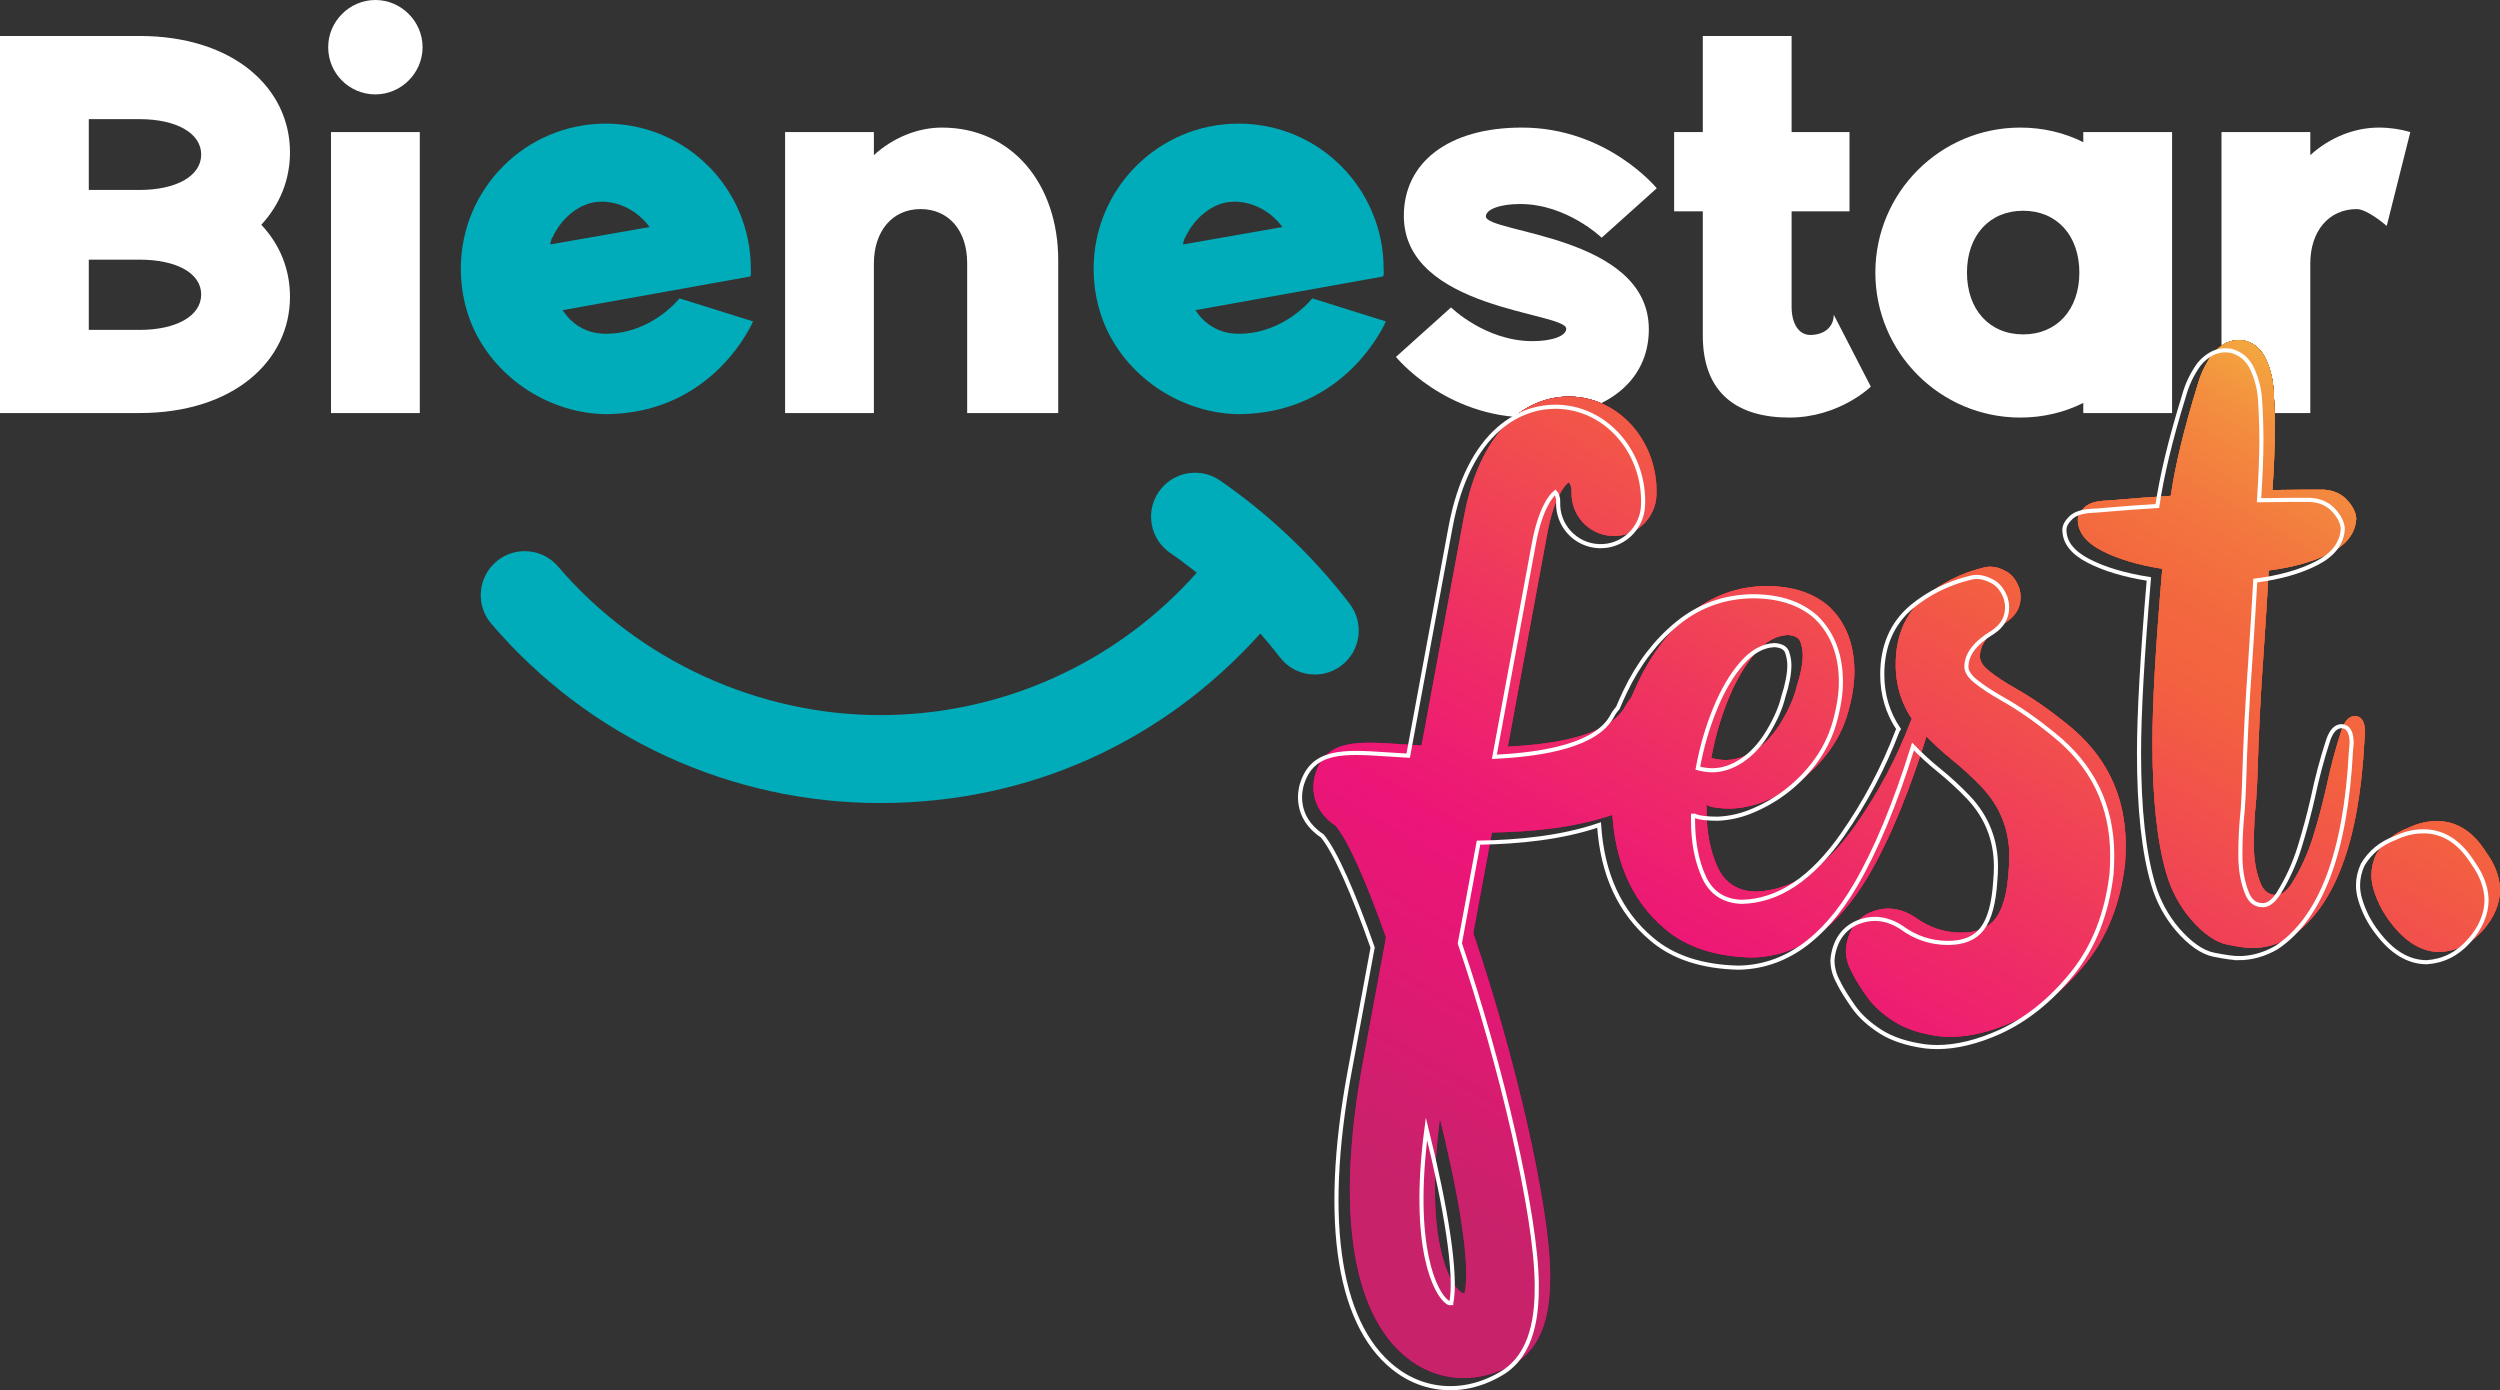 <?xml version="1.0" encoding="UTF-8"?><svg xmlns="http://www.w3.org/2000/svg" xmlns:xlink="http://www.w3.org/1999/xlink" viewBox="0 0 852.8 474.24"><rect x="0" y="0" width="852.8" height="474.24" fill="#333333" stroke="none"/><defs><style>.f{fill:#fff;}.g{fill:none;stroke:#fff;stroke-miterlimit:10;stroke-width:1.4px;}.h{fill:url(#d);}.i{fill:url(#e);}.j{fill:#00acb9;}</style><linearGradient id="d" x1="797.09" y1="163.65" x2="427.2" y2="377.2" gradientTransform="matrix(1, 0, 0, 1, 0, 0)" gradientUnits="userSpaceOnUse"><stop offset="0" stop-color="#f3903f"/><stop offset=".25" stop-color="#ed4f78"/><stop offset=".51" stop-color="#e44284"/><stop offset=".61" stop-color="#e03c8b"/><stop offset=".86" stop-color="#c21bb3"/><stop offset="1" stop-color="#b109cb"/></linearGradient><linearGradient id="e" x1="751.31" y1="107.46" x2="529.26" y2="492.06" gradientTransform="matrix(1, 0, 0, 1, 0, 0)" gradientUnits="userSpaceOnUse"><stop offset="0" stop-color="#f3a73f"/><stop offset=".05" stop-color="#f38f3f"/><stop offset=".13" stop-color="#f3763f"/><stop offset=".2" stop-color="#f3673f"/><stop offset=".25" stop-color="#f3623f"/><stop offset=".51" stop-color="#ee2a67"/><stop offset=".63" stop-color="#ed1578"/><stop offset=".74" stop-color="#e01973"/><stop offset=".89" stop-color="#c7226a"/></linearGradient></defs><g id="a"/><g id="b"><g id="c"><g><g><path class="f" d="M0,12.27H47.54c32.21,0,51.38,17.83,51.38,39.68,0,9.39-3.45,17.83-9.78,24.73,6.32,6.71,9.78,15.15,9.78,24.54,0,21.85-19.17,39.68-51.38,39.68H0V12.27Zm47.54,52.53c12.66,0,21.09-4.79,21.09-12.08s-8.43-12.08-21.09-12.08H30.29v24.15h17.25Zm0,47.74c12.66,0,21.09-4.79,21.09-12.08s-8.43-11.89-21.09-11.89H30.29v23.96h17.25Z"/><path class="f" d="M111.95,16.1c0-8.82,7.29-16.1,16.1-16.1s16.1,7.29,16.1,16.1-7.28,16.1-16.1,16.1-16.1-7.09-16.1-16.1Zm.96,28.95h30.29v95.85h-30.29V45.05Z"/><path class="j" d="M256.88,109.65s-13.23,31.44-50.23,31.63c-18.21-.19-37.19-11.31-45.43-29.9-2.68-6.14-4.02-12.85-4.02-19.75,0-27.22,22.04-49.46,49.46-49.46s49.46,22.23,49.46,49.46c0,1.15,.19,1.92-.19,2.68l-64.03,11.5c3.07,4.6,7.86,8.05,14.76,8.05,15.72,0,25.11-12.08,25.11-12.08l25.12,7.86Zm-69.21-26.26l33.93-5.94c-4.6-6.32-12.27-9.58-18.98-8.43-5.75,.96-11.5,5.94-14.19,12.08,0-.38-.38,.38-.77,2.3Z"/><path class="f" d="M360.98,88.76v52.15h-31.06v-51.19c0-11.12-6.33-18.4-15.91-18.4s-15.91,7.48-15.91,18.59v51h-30.29V45.05h30.29v7.86c6.52-5.94,14.96-9.39,23.2-9.39,24.15,0,39.68,19.55,39.68,45.24Z"/><path class="j" d="M472.74,109.65s-13.23,31.44-50.23,31.63c-18.21-.19-37.19-11.31-45.43-29.9-2.68-6.14-4.02-12.85-4.02-19.75,0-27.22,22.04-49.46,49.46-49.46s49.46,22.23,49.46,49.46c0,1.15,.19,1.92-.19,2.68l-64.03,11.5c3.07,4.6,7.86,8.05,14.76,8.05,15.72,0,25.11-12.08,25.11-12.08l25.12,7.86Zm-69.21-26.26l33.93-5.94c-4.6-6.32-12.27-9.58-18.98-8.43-5.75,.96-11.5,5.94-14.19,12.08,0-.38-.38,.38-.77,2.3Z"/><path class="f" d="M476.19,121.74l18.79-16.87s11.69,11.5,27.8,11.5c7.09,0,11.5-1.92,11.5-4.22,0-5.75-55.4-6.33-55.4-38.53,0-18.02,14.96-30.1,40.26-30.1,29.14,0,46.01,20.7,46.01,20.7l-18.79,16.87s-11.89-11.5-27.8-11.5c-7.09,0-11.7,1.92-11.7,4.22,0,5.75,55.59,6.32,55.59,38.53,0,18.02-15.14,30.1-40.45,30.1-29.14,0-45.82-20.7-45.82-20.7Z"/><path class="f" d="M638.18,131.89s-10.74,10.55-27.8,10.55-29.52-7.67-29.52-27.99v-42.36h-9.78v-27.03h9.78V12.27h30.29V45.05h19.75v27.03h-19.75v32.59c0,5.75,2.49,9.59,6.33,9.59,4.79,0,8.05-2.68,8.05-6.9l12.65,24.54Z"/><path class="f" d="M740.94,45.05v95.85h-30.29v-3.45c-6.52,3.26-13.81,4.99-21.47,4.99-27.41,0-49.46-22.24-49.46-49.46s22.04-49.46,49.46-49.46c7.67,0,14.96,1.72,21.47,4.98v-3.45h30.29Zm-31.63,47.93c0-12.65-7.67-21.09-19.17-21.09s-19.17,8.44-19.17,21.09,7.67,21.09,19.17,21.09,19.17-8.44,19.17-21.09Z"/><path class="f" d="M822.21,45.05l-8.05,32.02c-4.03-3.45-8.05-5.75-10.16-5.75-9.59,0-15.91,7.48-15.91,18.59v51h-30.29V45.05h30.29v7.86c6.52-5.94,14.95-9.39,23.39-9.39,3.83,0,7.47,.57,10.73,1.53Z"/></g><path class="j" d="M460.4,205.95h0c-12.49-16.25-27.37-30.39-44.22-42.04-6.8-4.7-16.16-2.99-20.86,3.81-2.28,3.3-3.14,7.28-2.42,11.22,.72,3.94,2.93,7.36,6.23,9.64,3.01,2.08,6.06,4.35,9.1,6.79-27.43,30.9-66.64,48.57-108.01,48.57s-82.33-18.47-109.83-50.67c-2.6-3.04-6.23-4.9-10.22-5.21-3.99-.32-7.87,.94-10.92,3.55-3.04,2.6-4.89,6.23-5.21,10.22-.32,3.99,.94,7.87,3.54,10.92,33.2,38.88,81.55,61.18,132.63,61.18s96.63-21.03,129.71-57.83c2.39,2.72,4.64,5.44,6.7,8.14,2.86,3.72,7.2,5.85,11.89,5.85,3.33,0,6.49-1.07,9.14-3.11,6.55-5.04,7.78-14.47,2.74-21.03Z"/><g><g><g><g><path d="M597.5,326.6c-12.42-.31-22.25-3.55-29.5-9.72-12.11-10.18-18.16-25.1-18.16-44.77,0-3.08,.39-8.1,1.16-15.04,.77-6.94,3.43-15.17,7.98-24.7,4.55-9.52,10.51-17.28,17.87-23.25,7.36-5.98,15.87-9.04,25.51-9.2,9.18,0,16.43,2.39,21.75,7.17,5.63,5.48,8.45,12.84,8.45,22.1,0,4.01-.71,8.58-2.14,13.71-1.43,5.13-3.84,9.89-7.23,14.29-5.78,7.4-13.04,12.84-21.75,16.31-3.55,1.39-7.21,2.16-10.99,2.31-1.54,0-3.05-.08-4.51-.23-2.55-.31-3.82-.81-3.82-1.5v2.2c0,7.48,1.23,13.94,3.7,19.38,2.47,5.44,6.75,8.27,12.84,8.5,12.49-.23,23.99-7.87,34.48-22.91,7.71-11.03,13.96-22.83,18.74-35.4,.54-1.31,1.54-1.97,3.01-1.97,.54,0,1.08,.16,1.62,.46,1.16,.69,1.74,1.66,1.74,2.89,0,.39-.08,.77-.23,1.16-6.33,20.82-13.19,37.56-20.59,50.21-10.87,18.43-24.18,27.77-39.91,28Zm-8.79-67.33c3.39,0,6.79-1.14,10.18-3.41,3.39-2.27,6.36-5.55,8.91-9.83,2.55-4.28,4.24-8.19,5.09-11.74,1.39-4.32,2.08-7.94,2.08-10.87,0-1.39-.25-2.83-.75-4.34-.5-1.51-1.95-2.33-4.34-2.49-3.93,.16-7.64,2.22-11.11,6.19-3.47,3.97-6.52,9.14-9.14,15.5-2.62,6.36-4.59,13.13-5.9,20.3,1.77,.46,3.43,.69,4.97,.69Z"/><path d="M665.41,353.68c-1.39,0-2.74-.08-4.05-.23-6.25-.85-11.34-2.53-15.27-5.03-3.93-2.51-6.98-5.28-9.14-8.33-2.16-3.05-3.82-5.69-4.97-7.93-.15-.39-.31-.69-.46-.93-1.23-2.31-1.85-4.71-1.85-7.17l.12-1.27c.93-5.78,3.78-9.68,8.56-11.68,1.93-.77,3.86-1.16,5.78-1.16,3.01,0,6.02,.97,9.02,2.89,4.78,3.55,10.1,5.32,15.97,5.32,5.32,0,9.22-1.64,11.68-4.92,2.47-3.28,3.93-8.7,4.4-16.26,.15-1.7,.23-3.32,.23-4.86,0-9.1-3.12-16.97-9.37-23.6-3.16-3.32-6.56-6.44-10.18-9.37-3.63-2.93-6.98-6.05-10.07-9.37-6.09-6.55-9.14-14.27-9.14-23.14,0-9.79,3.36-17.51,10.07-23.14,5.63-4.63,12.07-7.87,19.32-9.72,1-.31,1.97-.46,2.89-.46,1.7,0,3.51,.54,5.44,1.62,1.93,1.08,3.39,2.97,4.4,5.67,.31,1.08,.46,2.12,.46,3.12,0,3.47-1.62,6.29-4.86,8.45-6.02,3.63-9.02,7.56-9.02,11.8,0,1.62,1.12,3.32,3.36,5.09,2.24,1.78,5.24,3.74,9.02,5.9,5.47,3.09,11.26,7.1,17.35,12.03,13.34,10.64,20.01,24.41,20.01,41.3,0,2.01-.08,4.13-.23,6.36-1.62,13.58-6.07,24.87-13.36,33.9-7.29,9.02-15.52,15.66-24.7,19.9-7.71,3.47-14.85,5.21-21.4,5.21Z"/><path d="M768.14,323.37c-1.62,0-4.4-.38-8.33-1.16-3.93-.77-8.06-3.62-12.38-8.56-3.86-4.55-6.63-9.68-8.33-15.39-3.24-10.87-4.86-25.84-4.86-44.89,0-13.42,1.12-33.2,3.36-59.35-8.33-1.31-15.21-3.37-20.65-6.19-5.44-2.82-8.16-6.34-8.16-10.59,0-1.31,.73-2.68,2.2-4.11,1.47-1.43,3.97-2.22,7.52-2.37,.54,0,2.78-.17,6.71-.52,3.93-.35,9.02-.71,15.27-1.1,1.54-10.49,4.55-22.94,9.02-37.37,1.08-4.01,2.81-7.67,5.21-10.99,1.31-1.62,2.89-2.89,4.74-3.82,1.39-.62,2.78-.93,4.16-.93l1.85,.12c3.39,.85,5.86,2.93,7.4,6.25,1.54,3.32,2.43,6.83,2.66,10.53,.31,4.71,.46,9.41,.46,14.11,0,5.09-.27,11.8-.81,20.13l10.99-.12h6.59c3.32,.23,5.96,1.43,7.92,3.59,1.97,2.16,2.99,4.28,3.07,6.36-.31,4.86-3.26,8.74-8.85,11.63-5.59,2.89-12.59,4.88-21,5.96-.39,7.17-.97,16.51-1.74,28-1,13.73-1.7,27.46-2.08,41.19-.08,2.7-.23,5.67-.46,8.91-.54,5.09-.81,10.26-.81,15.5s.81,9.64,2.43,13.42c1.08,2.47,2.81,3.7,5.21,3.7,1.85,0,3.62-1.31,5.32-3.93,3.08-4.93,5.49-10.2,7.23-15.79,1.73-5.59,3.26-11.28,4.57-17.06,1.39-6.63,3.12-13.15,5.21-19.55,1.08-3.16,2.62-4.74,4.63-4.74,2.24,.16,3.36,2.08,3.36,5.78l-.23,2.55c-1.78,34.79-10.26,57.19-25.45,67.22-4.16,2.39-8.49,3.59-12.96,3.59Z"/><path d="M832.43,324.75c-6.25,0-11.92-3.39-17.01-10.18-2.62-3.39-4.55-7.17-5.78-11.34-.46-1.62-.69-3.2-.69-4.74,0-2.39,.54-4.74,1.62-7.06,2.55-4.24,6.21-7.25,10.99-9.02,3.16-1.54,6.4-2.31,9.72-2.31,6.71,0,12.3,3.55,16.78,10.64,3.01,4.16,4.59,8.37,4.74,12.61,0,4.94-1.99,9.64-5.96,14.11-3.97,4.47-8.77,6.9-14.4,7.29Z"/></g><g><path d="M597.5,326.6c-12.42-.31-22.25-3.55-29.5-9.72-12.11-10.18-18.16-25.1-18.16-44.77,0-3.08,.39-8.1,1.16-15.04,.77-6.94,3.43-15.17,7.98-24.7,4.55-9.52,10.51-17.28,17.87-23.25,7.36-5.98,15.87-9.04,25.51-9.2,9.18,0,16.43,2.39,21.75,7.17,5.63,5.48,8.45,12.84,8.45,22.1,0,4.01-.71,8.58-2.14,13.71-1.43,5.13-3.84,9.89-7.23,14.29-5.78,7.4-13.04,12.84-21.75,16.31-3.55,1.39-7.21,2.16-10.99,2.31-1.54,0-3.05-.08-4.51-.23-2.55-.31-3.82-.81-3.82-1.5v2.2c0,7.48,1.23,13.94,3.7,19.38,2.47,5.44,6.75,8.27,12.84,8.5,12.49-.23,23.99-7.87,34.48-22.91,7.71-11.03,13.96-22.83,18.74-35.4,.54-1.31,1.54-1.97,3.01-1.97,.54,0,1.08,.16,1.62,.46,1.16,.69,1.74,1.66,1.74,2.89,0,.39-.08,.77-.23,1.16-6.33,20.82-13.19,37.56-20.59,50.21-10.87,18.43-24.18,27.77-39.91,28Zm-8.79-67.33c3.39,0,6.79-1.14,10.18-3.41,3.39-2.27,6.36-5.55,8.91-9.83,2.55-4.28,4.24-8.19,5.09-11.74,1.39-4.32,2.08-7.94,2.08-10.87,0-1.39-.25-2.83-.75-4.34-.5-1.51-1.95-2.33-4.34-2.49-3.93,.16-7.64,2.22-11.11,6.19-3.47,3.97-6.52,9.14-9.14,15.5-2.62,6.36-4.59,13.13-5.9,20.3,1.77,.46,3.43,.69,4.97,.69Z"/><path d="M665.41,353.68c-1.39,0-2.74-.08-4.05-.23-6.25-.85-11.34-2.53-15.27-5.03-3.93-2.51-6.98-5.28-9.14-8.33-2.16-3.05-3.82-5.69-4.97-7.93-.15-.39-.31-.69-.46-.93-1.23-2.31-1.85-4.71-1.85-7.17l.12-1.27c.93-5.78,3.78-9.68,8.56-11.68,1.93-.77,3.86-1.16,5.78-1.16,3.01,0,6.02,.97,9.02,2.89,4.78,3.55,10.1,5.32,15.97,5.32,5.32,0,9.22-1.64,11.68-4.92,2.47-3.28,3.93-8.7,4.4-16.26,.15-1.7,.23-3.32,.23-4.86,0-9.1-3.12-16.97-9.37-23.6-3.16-3.32-6.56-6.44-10.18-9.37-3.63-2.93-6.98-6.05-10.07-9.37-6.09-6.55-9.14-14.27-9.14-23.14,0-9.79,3.36-17.51,10.07-23.14,5.63-4.63,12.07-7.87,19.32-9.72,1-.31,1.97-.46,2.89-.46,1.7,0,3.51,.54,5.44,1.62,1.93,1.08,3.39,2.97,4.4,5.67,.31,1.08,.46,2.12,.46,3.12,0,3.47-1.62,6.29-4.86,8.45-6.02,3.63-9.02,7.56-9.02,11.8,0,1.62,1.12,3.32,3.36,5.09,2.24,1.78,5.24,3.74,9.02,5.9,5.47,3.09,11.26,7.1,17.35,12.03,13.34,10.64,20.01,24.41,20.01,41.3,0,2.01-.08,4.13-.23,6.36-1.62,13.58-6.07,24.87-13.36,33.9-7.29,9.02-15.52,15.66-24.7,19.9-7.71,3.47-14.85,5.21-21.4,5.21Z"/><path d="M768.14,323.37c-1.62,0-4.4-.38-8.33-1.16-3.93-.77-8.06-3.62-12.38-8.56-3.86-4.55-6.63-9.68-8.33-15.39-3.24-10.87-4.86-25.84-4.86-44.89,0-13.42,1.12-33.2,3.36-59.35-8.33-1.31-15.21-3.37-20.65-6.19-5.44-2.82-8.16-6.34-8.16-10.59,0-1.31,.73-2.68,2.2-4.11,1.47-1.43,3.97-2.22,7.52-2.37,.54,0,2.78-.17,6.71-.52,3.93-.35,9.02-.71,15.27-1.1,1.54-10.49,4.55-22.94,9.02-37.37,1.08-4.01,2.81-7.67,5.21-10.99,1.31-1.62,2.89-2.89,4.74-3.82,1.39-.62,2.78-.93,4.16-.93l1.85,.12c3.39,.85,5.86,2.93,7.4,6.25,1.54,3.32,2.43,6.83,2.66,10.53,.31,4.71,.46,9.41,.46,14.11,0,5.09-.27,11.8-.81,20.13l10.99-.12h6.59c3.32,.23,5.96,1.43,7.92,3.59,1.97,2.16,2.99,4.28,3.07,6.36-.31,4.86-3.26,8.74-8.85,11.63-5.59,2.89-12.59,4.88-21,5.96-.39,7.17-.97,16.51-1.74,28-1,13.73-1.7,27.46-2.08,41.19-.08,2.7-.23,5.67-.46,8.91-.54,5.09-.81,10.26-.81,15.5s.81,9.64,2.43,13.42c1.08,2.47,2.81,3.7,5.21,3.7,1.85,0,3.62-1.31,5.32-3.93,3.08-4.93,5.49-10.2,7.23-15.79,1.73-5.59,3.26-11.28,4.57-17.06,1.39-6.63,3.12-13.15,5.21-19.55,1.08-3.16,2.62-4.74,4.63-4.74,2.24,.16,3.36,2.08,3.36,5.78l-.23,2.55c-1.78,34.79-10.26,57.19-25.45,67.22-4.16,2.39-8.49,3.59-12.96,3.59Z"/><path d="M832.43,324.75c-6.25,0-11.92-3.39-17.01-10.18-2.62-3.39-4.55-7.17-5.78-11.34-.46-1.62-.69-3.2-.69-4.74,0-2.39,.54-4.74,1.62-7.06,2.55-4.24,6.21-7.25,10.99-9.02,3.16-1.54,6.4-2.31,9.72-2.31,6.71,0,12.3,3.55,16.78,10.64,3.01,4.16,4.59,8.37,4.74,12.61,0,4.94-1.99,9.64-5.96,14.11-3.97,4.47-8.77,6.9-14.4,7.29Z"/></g></g><path d="M580.11,254.39c-12.58,23.69-43.44,29.14-71.19,29.59l-6.37,34.35c14.15,41.45,26.01,92.55,26.24,116.15,.1,9.96-1.03,23.96-11.96,30.51-3.99,2.39-8.16,3.94-12.35,4.64-7.93,1.33-15.89-.38-22.7-5.11-20.46-14.21-26.45-50.54-16.85-102.3l7.87-42.46c-6.44-18.27-12.72-32.75-17.18-38.09-9.72-6.41-7.54-15.63-6.98-17.48,3.63-12.02,14.37-11.31,29.23-10.32,2.02,.13,4.4,.29,7.06,.44l14.42-77.82c6.07-32.79,24.1-42.69,38.93-41.04,15.68,1.76,27.44,16.45,26.77,33.47-.32,7.99-7.05,14.23-15.05,13.91-8-.31-14.22-7.05-13.91-15.05,.07-1.7-.52-2.8-.97-3.31-1.48,1.11-5.12,5.62-7.28,17.3l-13.51,72.92c17.59-.83,34.99-4.16,40.17-13.91,3.75-7.07,12.53-9.75,19.59-6,7.07,3.75,9.75,12.53,6,19.6Zm-88.92,127.2c-5.3,40.3,3.03,56.28,7.13,59.13,.29,.21,.64,.45,1.31,.37,2.03-9.61-1.95-33.21-8.44-59.49Z"/></g><g><g><g><path class="h" d="M597.5,326.6c-12.42-.31-22.25-3.55-29.5-9.72-12.11-10.18-18.16-25.1-18.16-44.77,0-3.08,.39-8.1,1.16-15.04,.77-6.94,3.43-15.17,7.98-24.7,4.55-9.52,10.51-17.28,17.87-23.25,7.36-5.98,15.87-9.04,25.51-9.2,9.18,0,16.43,2.39,21.75,7.17,5.63,5.48,8.45,12.84,8.45,22.1,0,4.01-.71,8.58-2.14,13.71-1.43,5.13-3.84,9.89-7.23,14.29-5.78,7.4-13.04,12.84-21.75,16.31-3.55,1.39-7.21,2.16-10.99,2.31-1.54,0-3.05-.08-4.51-.23-2.55-.31-3.82-.81-3.82-1.5v2.2c0,7.48,1.23,13.94,3.7,19.38,2.47,5.44,6.75,8.27,12.84,8.5,12.49-.23,23.99-7.87,34.48-22.91,7.71-11.03,13.96-22.83,18.74-35.4,.54-1.31,1.54-1.97,3.01-1.97,.54,0,1.08,.16,1.62,.46,1.16,.69,1.74,1.66,1.74,2.89,0,.39-.08,.77-.23,1.16-6.33,20.82-13.19,37.56-20.59,50.21-10.87,18.43-24.18,27.77-39.91,28Zm-8.79-67.33c3.39,0,6.79-1.14,10.18-3.41,3.39-2.27,6.36-5.55,8.91-9.83,2.55-4.28,4.24-8.19,5.09-11.74,1.39-4.32,2.08-7.94,2.08-10.87,0-1.39-.25-2.83-.75-4.34-.5-1.51-1.95-2.33-4.34-2.49-3.93,.16-7.64,2.22-11.11,6.19-3.47,3.97-6.52,9.14-9.14,15.5-2.62,6.36-4.59,13.13-5.9,20.3,1.77,.46,3.43,.69,4.97,.69Z"/><path class="h" d="M665.41,353.68c-1.39,0-2.74-.08-4.05-.23-6.25-.85-11.34-2.53-15.27-5.03-3.93-2.51-6.98-5.28-9.14-8.33-2.16-3.05-3.82-5.69-4.97-7.93-.15-.39-.31-.69-.46-.93-1.23-2.31-1.85-4.71-1.85-7.17l.12-1.27c.93-5.78,3.78-9.68,8.56-11.68,1.93-.77,3.86-1.16,5.78-1.16,3.01,0,6.02,.97,9.02,2.89,4.78,3.55,10.1,5.32,15.97,5.32,5.32,0,9.22-1.64,11.68-4.92,2.47-3.28,3.93-8.7,4.4-16.26,.15-1.7,.23-3.32,.23-4.86,0-9.1-3.12-16.97-9.37-23.6-3.16-3.32-6.56-6.44-10.18-9.37-3.63-2.93-6.98-6.05-10.07-9.37-6.09-6.55-9.14-14.27-9.14-23.14,0-9.79,3.36-17.51,10.07-23.14,5.63-4.63,12.07-7.87,19.32-9.72,1-.31,1.97-.46,2.89-.46,1.7,0,3.51,.54,5.44,1.62,1.93,1.08,3.39,2.97,4.4,5.67,.31,1.08,.46,2.12,.46,3.12,0,3.47-1.62,6.29-4.86,8.45-6.02,3.63-9.02,7.56-9.02,11.8,0,1.62,1.12,3.32,3.36,5.09,2.24,1.78,5.24,3.74,9.02,5.9,5.47,3.09,11.26,7.1,17.35,12.03,13.34,10.64,20.01,24.41,20.01,41.3,0,2.01-.08,4.13-.23,6.36-1.62,13.58-6.07,24.87-13.36,33.9-7.29,9.02-15.52,15.66-24.7,19.9-7.71,3.47-14.85,5.21-21.4,5.21Z"/><path class="h" d="M768.14,323.37c-1.62,0-4.4-.38-8.33-1.16-3.93-.77-8.06-3.62-12.38-8.56-3.86-4.55-6.63-9.68-8.33-15.39-3.24-10.87-4.86-25.84-4.86-44.89,0-13.42,1.12-33.2,3.36-59.35-8.33-1.31-15.21-3.37-20.65-6.19-5.44-2.82-8.16-6.34-8.16-10.59,0-1.31,.73-2.68,2.2-4.11,1.47-1.43,3.97-2.22,7.52-2.37,.54,0,2.78-.17,6.71-.52,3.93-.35,9.02-.71,15.27-1.1,1.54-10.49,4.55-22.94,9.02-37.37,1.08-4.01,2.81-7.67,5.21-10.99,1.31-1.62,2.89-2.89,4.74-3.82,1.39-.62,2.78-.93,4.16-.93l1.85,.12c3.39,.85,5.86,2.93,7.4,6.25,1.54,3.32,2.43,6.83,2.66,10.53,.31,4.71,.46,9.41,.46,14.11,0,5.09-.27,11.8-.81,20.13l10.99-.12h6.59c3.32,.23,5.96,1.43,7.92,3.59,1.97,2.16,2.99,4.28,3.07,6.36-.31,4.86-3.26,8.74-8.85,11.63-5.59,2.89-12.59,4.88-21,5.96-.39,7.17-.97,16.51-1.74,28-1,13.73-1.7,27.46-2.08,41.19-.08,2.7-.23,5.67-.46,8.91-.54,5.09-.81,10.26-.81,15.5s.81,9.64,2.43,13.42c1.08,2.47,2.81,3.7,5.21,3.7,1.85,0,3.62-1.31,5.32-3.93,3.08-4.93,5.49-10.2,7.23-15.79,1.73-5.59,3.26-11.28,4.57-17.06,1.39-6.63,3.12-13.15,5.21-19.55,1.08-3.16,2.62-4.74,4.63-4.74,2.24,.16,3.36,2.08,3.36,5.78l-.23,2.55c-1.78,34.79-10.26,57.19-25.45,67.22-4.16,2.39-8.49,3.59-12.96,3.59Z"/><path class="h" d="M832.43,324.75c-6.25,0-11.92-3.39-17.01-10.18-2.62-3.39-4.55-7.17-5.78-11.34-.46-1.62-.69-3.2-.69-4.74,0-2.39,.54-4.74,1.62-7.06,2.55-4.24,6.21-7.25,10.99-9.02,3.16-1.54,6.4-2.31,9.72-2.31,6.71,0,12.3,3.55,16.78,10.64,3.01,4.16,4.59,8.37,4.74,12.61,0,4.94-1.99,9.64-5.96,14.11-3.97,4.47-8.77,6.9-14.4,7.29Z"/></g><g><path class="h" d="M597.5,326.6c-12.42-.31-22.25-3.55-29.5-9.72-12.11-10.18-18.16-25.1-18.16-44.77,0-3.08,.39-8.1,1.16-15.04,.77-6.94,3.43-15.17,7.98-24.7,4.55-9.52,10.51-17.28,17.87-23.25,7.36-5.98,15.87-9.04,25.51-9.2,9.18,0,16.43,2.39,21.75,7.17,5.63,5.48,8.45,12.84,8.45,22.1,0,4.01-.71,8.58-2.14,13.71-1.43,5.13-3.84,9.89-7.23,14.29-5.78,7.4-13.04,12.84-21.75,16.31-3.55,1.39-7.21,2.16-10.99,2.31-1.54,0-3.05-.08-4.51-.23-2.55-.31-3.82-.81-3.82-1.5v2.2c0,7.48,1.23,13.94,3.7,19.38,2.47,5.44,6.75,8.27,12.84,8.5,12.49-.23,23.99-7.87,34.48-22.91,7.71-11.03,13.96-22.83,18.74-35.4,.54-1.31,1.54-1.97,3.01-1.97,.54,0,1.08,.16,1.62,.46,1.16,.69,1.74,1.66,1.74,2.89,0,.39-.08,.77-.23,1.16-6.33,20.82-13.19,37.56-20.59,50.21-10.87,18.43-24.18,27.77-39.91,28Zm-8.79-67.33c3.39,0,6.79-1.14,10.18-3.41,3.39-2.27,6.36-5.55,8.91-9.83,2.55-4.28,4.24-8.19,5.09-11.74,1.39-4.32,2.08-7.94,2.08-10.87,0-1.39-.25-2.83-.75-4.34-.5-1.51-1.95-2.33-4.34-2.49-3.93,.16-7.64,2.22-11.11,6.19-3.47,3.97-6.52,9.14-9.14,15.5-2.62,6.36-4.59,13.13-5.9,20.3,1.77,.46,3.43,.69,4.97,.69Z"/><path class="h" d="M665.41,353.68c-1.39,0-2.74-.08-4.05-.23-6.25-.85-11.34-2.53-15.27-5.03-3.93-2.51-6.98-5.28-9.14-8.33-2.16-3.05-3.82-5.69-4.97-7.93-.15-.39-.31-.69-.46-.93-1.23-2.31-1.85-4.71-1.85-7.17l.12-1.27c.93-5.78,3.78-9.68,8.56-11.68,1.93-.77,3.86-1.16,5.78-1.16,3.01,0,6.02,.97,9.02,2.89,4.78,3.55,10.1,5.32,15.97,5.32,5.32,0,9.22-1.64,11.68-4.92,2.47-3.28,3.93-8.7,4.4-16.26,.15-1.7,.23-3.32,.23-4.86,0-9.1-3.12-16.97-9.37-23.6-3.16-3.32-6.56-6.44-10.18-9.37-3.63-2.93-6.98-6.05-10.07-9.37-6.09-6.55-9.14-14.27-9.14-23.14,0-9.79,3.36-17.51,10.07-23.14,5.63-4.63,12.07-7.87,19.32-9.72,1-.31,1.97-.46,2.89-.46,1.7,0,3.51,.54,5.44,1.62,1.93,1.08,3.39,2.97,4.4,5.67,.31,1.08,.46,2.12,.46,3.12,0,3.47-1.62,6.29-4.86,8.45-6.02,3.63-9.02,7.56-9.02,11.8,0,1.62,1.12,3.32,3.36,5.09,2.24,1.78,5.24,3.74,9.02,5.9,5.47,3.09,11.26,7.1,17.35,12.03,13.34,10.64,20.01,24.41,20.01,41.3,0,2.01-.08,4.13-.23,6.36-1.62,13.58-6.07,24.87-13.36,33.9-7.29,9.02-15.52,15.66-24.7,19.9-7.71,3.47-14.85,5.21-21.4,5.21Z"/><path class="h" d="M768.14,323.37c-1.62,0-4.4-.38-8.33-1.16-3.93-.77-8.06-3.62-12.38-8.56-3.86-4.55-6.63-9.68-8.33-15.39-3.24-10.87-4.86-25.84-4.86-44.89,0-13.42,1.12-33.2,3.36-59.35-8.33-1.31-15.21-3.37-20.65-6.19-5.44-2.82-8.16-6.34-8.16-10.59,0-1.31,.73-2.68,2.2-4.11,1.47-1.43,3.97-2.22,7.52-2.37,.54,0,2.78-.17,6.71-.52,3.93-.35,9.02-.71,15.27-1.1,1.54-10.49,4.55-22.94,9.02-37.37,1.08-4.01,2.81-7.67,5.21-10.99,1.31-1.62,2.89-2.89,4.74-3.82,1.39-.62,2.78-.93,4.16-.93l1.85,.12c3.39,.85,5.86,2.93,7.4,6.25,1.54,3.32,2.43,6.83,2.66,10.53,.31,4.71,.46,9.41,.46,14.11,0,5.09-.27,11.8-.81,20.13l10.99-.12h6.59c3.32,.23,5.96,1.43,7.92,3.59,1.97,2.16,2.99,4.28,3.07,6.36-.31,4.86-3.26,8.74-8.85,11.63-5.59,2.89-12.59,4.88-21,5.96-.39,7.17-.97,16.51-1.74,28-1,13.73-1.7,27.46-2.08,41.19-.08,2.7-.23,5.67-.46,8.91-.54,5.09-.81,10.26-.81,15.5s.81,9.64,2.43,13.42c1.08,2.47,2.81,3.7,5.21,3.7,1.85,0,3.62-1.31,5.32-3.93,3.08-4.93,5.49-10.2,7.23-15.79,1.73-5.59,3.26-11.28,4.57-17.06,1.39-6.63,3.12-13.15,5.21-19.55,1.08-3.16,2.62-4.74,4.63-4.74,2.24,.16,3.36,2.08,3.36,5.78l-.23,2.55c-1.78,34.79-10.26,57.19-25.45,67.22-4.16,2.39-8.49,3.59-12.96,3.59Z"/><path class="h" d="M832.43,324.75c-6.25,0-11.92-3.39-17.01-10.18-2.62-3.39-4.55-7.17-5.78-11.34-.46-1.62-.69-3.2-.69-4.74,0-2.39,.54-4.74,1.62-7.06,2.55-4.24,6.21-7.25,10.99-9.02,3.16-1.54,6.4-2.31,9.72-2.31,6.71,0,12.3,3.55,16.78,10.64,3.01,4.16,4.59,8.37,4.74,12.61,0,4.94-1.99,9.64-5.96,14.11-3.97,4.47-8.77,6.9-14.4,7.29Z"/></g><g><path class="h" d="M597.5,326.6c-12.42-.31-22.25-3.55-29.5-9.72-12.11-10.18-18.16-25.1-18.16-44.77,0-3.08,.39-8.1,1.16-15.04,.77-6.94,3.43-15.17,7.98-24.7,4.55-9.52,10.51-17.28,17.87-23.25,7.36-5.98,15.87-9.04,25.51-9.2,9.18,0,16.43,2.39,21.75,7.17,5.63,5.48,8.45,12.84,8.45,22.1,0,4.01-.71,8.58-2.14,13.71-1.43,5.13-3.84,9.89-7.23,14.29-5.78,7.4-13.04,12.84-21.75,16.31-3.55,1.39-7.21,2.16-10.99,2.31-1.54,0-3.05-.08-4.51-.23-2.55-.31-3.82-.81-3.82-1.5v2.2c0,7.48,1.23,13.94,3.7,19.38,2.47,5.44,6.75,8.27,12.84,8.5,12.49-.23,23.99-7.87,34.48-22.91,7.71-11.03,13.96-22.83,18.74-35.4,.54-1.31,1.54-1.97,3.01-1.97,.54,0,1.08,.16,1.62,.46,1.16,.69,1.74,1.66,1.74,2.89,0,.39-.08,.77-.23,1.16-6.33,20.82-13.19,37.56-20.59,50.21-10.87,18.43-24.18,27.77-39.91,28Zm-8.79-67.33c3.39,0,6.79-1.14,10.18-3.41,3.39-2.27,6.36-5.55,8.91-9.83,2.55-4.28,4.24-8.19,5.09-11.74,1.39-4.32,2.08-7.94,2.08-10.87,0-1.39-.25-2.83-.75-4.34-.5-1.51-1.95-2.33-4.34-2.49-3.93,.16-7.64,2.22-11.11,6.19-3.47,3.97-6.52,9.14-9.14,15.5-2.62,6.36-4.59,13.13-5.9,20.3,1.77,.46,3.43,.69,4.97,.69Z"/><path class="h" d="M665.41,353.68c-1.39,0-2.74-.08-4.05-.23-6.25-.85-11.34-2.53-15.27-5.03-3.93-2.51-6.98-5.28-9.14-8.33-2.16-3.05-3.82-5.69-4.97-7.93-.15-.39-.31-.69-.46-.93-1.23-2.31-1.85-4.71-1.85-7.17l.12-1.27c.93-5.78,3.78-9.68,8.56-11.68,1.93-.77,3.86-1.16,5.78-1.16,3.01,0,6.02,.97,9.02,2.89,4.78,3.55,10.1,5.32,15.97,5.32,5.32,0,9.22-1.64,11.68-4.92,2.47-3.28,3.93-8.7,4.4-16.26,.15-1.7,.23-3.32,.23-4.86,0-9.1-3.12-16.97-9.37-23.6-3.16-3.32-6.56-6.44-10.18-9.37-3.63-2.93-6.98-6.05-10.07-9.37-6.09-6.55-9.14-14.27-9.14-23.14,0-9.79,3.36-17.51,10.07-23.14,5.63-4.63,12.07-7.87,19.32-9.72,1-.31,1.97-.46,2.89-.46,1.7,0,3.51,.54,5.44,1.62,1.93,1.08,3.39,2.97,4.4,5.67,.31,1.08,.46,2.12,.46,3.12,0,3.47-1.62,6.29-4.86,8.45-6.02,3.63-9.02,7.56-9.02,11.8,0,1.62,1.12,3.32,3.36,5.09,2.24,1.78,5.24,3.74,9.02,5.9,5.47,3.09,11.26,7.1,17.35,12.03,13.34,10.64,20.01,24.41,20.01,41.3,0,2.01-.08,4.13-.23,6.36-1.62,13.58-6.07,24.87-13.36,33.9-7.29,9.02-15.52,15.66-24.7,19.9-7.71,3.47-14.85,5.21-21.4,5.21Z"/><path class="h" d="M768.14,323.37c-1.62,0-4.4-.38-8.33-1.16-3.93-.77-8.06-3.62-12.38-8.56-3.86-4.55-6.63-9.68-8.33-15.39-3.24-10.87-4.86-25.84-4.86-44.89,0-13.42,1.12-33.2,3.36-59.35-8.33-1.31-15.21-3.37-20.65-6.19-5.44-2.82-8.16-6.34-8.16-10.59,0-1.31,.73-2.68,2.2-4.11,1.47-1.43,3.97-2.22,7.52-2.37,.54,0,2.78-.17,6.71-.52,3.93-.35,9.02-.71,15.27-1.1,1.54-10.49,4.55-22.94,9.02-37.37,1.08-4.01,2.81-7.67,5.21-10.99,1.31-1.62,2.89-2.89,4.74-3.82,1.39-.62,2.78-.93,4.16-.93l1.85,.12c3.39,.85,5.86,2.93,7.4,6.25,1.54,3.32,2.43,6.83,2.66,10.53,.31,4.71,.46,9.41,.46,14.11,0,5.09-.27,11.8-.81,20.13l10.99-.12h6.59c3.32,.23,5.96,1.43,7.92,3.59,1.97,2.16,2.99,4.28,3.07,6.36-.31,4.86-3.26,8.74-8.85,11.63-5.59,2.89-12.59,4.88-21,5.96-.39,7.17-.97,16.51-1.74,28-1,13.73-1.7,27.46-2.08,41.19-.08,2.7-.23,5.67-.46,8.91-.54,5.09-.81,10.26-.81,15.5s.81,9.64,2.43,13.42c1.08,2.47,2.81,3.7,5.21,3.7,1.85,0,3.62-1.31,5.32-3.93,3.08-4.93,5.49-10.2,7.23-15.79,1.73-5.59,3.26-11.28,4.57-17.06,1.39-6.63,3.12-13.15,5.21-19.55,1.08-3.16,2.62-4.74,4.63-4.74,2.24,.16,3.36,2.08,3.36,5.78l-.23,2.55c-1.78,34.79-10.26,57.19-25.45,67.22-4.16,2.39-8.49,3.59-12.96,3.59Z"/><path class="h" d="M832.43,324.75c-6.25,0-11.92-3.39-17.01-10.18-2.62-3.39-4.55-7.17-5.78-11.34-.46-1.62-.69-3.2-.69-4.74,0-2.39,.54-4.74,1.62-7.06,2.55-4.24,6.21-7.25,10.99-9.02,3.16-1.54,6.4-2.31,9.72-2.31,6.71,0,12.3,3.55,16.78,10.64,3.01,4.16,4.59,8.37,4.74,12.61,0,4.94-1.99,9.64-5.96,14.11-3.97,4.47-8.77,6.9-14.4,7.29Z"/></g></g><g><path class="h" d="M580.11,254.39c-12.58,23.69-43.44,29.14-71.19,29.59l-6.37,34.35c14.15,41.45,26.01,92.55,26.24,116.15,.1,9.96-1.03,23.96-11.96,30.51-3.99,2.39-8.16,3.94-12.35,4.64-7.93,1.33-15.89-.38-22.7-5.11-20.46-14.21-26.45-50.54-16.85-102.3l7.87-42.46c-6.44-18.27-12.72-32.75-17.18-38.09-9.72-6.41-7.54-15.63-6.98-17.48,3.63-12.02,14.37-11.31,29.23-10.32,2.02,.13,4.4,.29,7.06,.44l14.42-77.82c6.07-32.79,24.1-42.69,38.93-41.04,15.68,1.76,27.44,16.45,26.77,33.47-.32,7.99-7.05,14.23-15.05,13.91-8-.31-14.22-7.05-13.91-15.05,.07-1.7-.52-2.8-.97-3.31-1.48,1.11-5.12,5.62-7.28,17.3l-13.51,72.92c17.59-.83,34.99-4.16,40.17-13.91,3.75-7.07,12.53-9.75,19.59-6,7.07,3.75,9.75,12.53,6,19.6Zm-88.92,127.2c-5.3,40.3,3.03,56.28,7.13,59.13,.29,.21,.64,.45,1.31,.37,2.03-9.61-1.95-33.21-8.44-59.49Z"/><path class="h" d="M580.11,254.39c-12.58,23.69-43.44,29.14-71.19,29.59l-6.37,34.35c14.15,41.45,26.01,92.55,26.24,116.15,.1,9.96-1.03,23.96-11.96,30.51-3.99,2.39-8.16,3.94-12.35,4.64-7.93,1.33-15.89-.38-22.7-5.11-20.46-14.21-26.45-50.54-16.85-102.3l7.87-42.46c-6.44-18.27-12.72-32.75-17.18-38.09-9.72-6.41-7.54-15.63-6.98-17.48,3.63-12.02,14.37-11.31,29.23-10.32,2.02,.13,4.4,.29,7.06,.44l14.42-77.82c6.07-32.79,24.1-42.69,38.93-41.04,15.68,1.76,27.44,16.45,26.77,33.47-.32,7.99-7.05,14.23-15.05,13.91-8-.31-14.22-7.05-13.91-15.05,.07-1.7-.52-2.8-.97-3.31-1.48,1.11-5.12,5.62-7.28,17.3l-13.51,72.92c17.59-.83,34.99-4.16,40.17-13.91,3.75-7.07,12.53-9.75,19.59-6,7.07,3.75,9.75,12.53,6,19.6Zm-88.92,127.2c-5.3,40.3,3.03,56.28,7.13,59.13,.29,.21,.64,.45,1.31,.37,2.03-9.61-1.95-33.21-8.44-59.49Z"/></g></g></g><g><g><g><g><path d="M597.5,326.6c-12.42-.31-22.25-3.55-29.5-9.72-12.11-10.18-18.16-25.1-18.16-44.77,0-3.08,.39-8.1,1.16-15.04,.77-6.94,3.43-15.17,7.98-24.7,4.55-9.52,10.51-17.28,17.87-23.25,7.36-5.98,15.87-9.04,25.51-9.2,9.18,0,16.43,2.39,21.75,7.17,5.63,5.48,8.45,12.84,8.45,22.1,0,4.01-.71,8.58-2.14,13.71-1.43,5.13-3.84,9.89-7.23,14.29-5.78,7.4-13.04,12.84-21.75,16.31-3.55,1.39-7.21,2.16-10.99,2.31-1.54,0-3.05-.08-4.51-.23-2.55-.31-3.82-.81-3.82-1.5v2.2c0,7.48,1.23,13.94,3.7,19.38,2.47,5.44,6.75,8.27,12.84,8.5,12.49-.23,23.99-7.87,34.48-22.91,7.71-11.03,13.96-22.83,18.74-35.4,.54-1.31,1.54-1.97,3.01-1.97,.54,0,1.08,.16,1.62,.46,1.16,.69,1.74,1.66,1.74,2.89,0,.39-.08,.77-.23,1.16-6.33,20.82-13.19,37.56-20.59,50.21-10.87,18.43-24.18,27.77-39.91,28Zm-8.79-67.33c3.39,0,6.79-1.14,10.18-3.41,3.39-2.27,6.36-5.55,8.91-9.83,2.55-4.28,4.24-8.19,5.09-11.74,1.39-4.32,2.08-7.94,2.08-10.87,0-1.39-.25-2.83-.75-4.34-.5-1.51-1.95-2.33-4.34-2.49-3.93,.16-7.64,2.22-11.11,6.19-3.47,3.97-6.52,9.14-9.14,15.5-2.62,6.36-4.59,13.13-5.9,20.3,1.77,.46,3.43,.69,4.97,.69Z"/><path d="M665.41,353.68c-1.39,0-2.74-.08-4.05-.23-6.25-.85-11.34-2.53-15.27-5.03-3.93-2.51-6.98-5.28-9.14-8.33-2.16-3.05-3.82-5.69-4.97-7.93-.15-.39-.31-.69-.46-.93-1.23-2.31-1.85-4.71-1.85-7.17l.12-1.27c.93-5.78,3.78-9.68,8.56-11.68,1.93-.77,3.86-1.16,5.78-1.16,3.01,0,6.02,.97,9.02,2.89,4.78,3.55,10.1,5.32,15.97,5.32,5.32,0,9.22-1.64,11.68-4.92,2.47-3.28,3.93-8.7,4.4-16.26,.15-1.7,.23-3.32,.23-4.86,0-9.1-3.12-16.97-9.37-23.6-3.16-3.32-6.56-6.44-10.18-9.37-3.63-2.93-6.98-6.05-10.07-9.37-6.09-6.55-9.14-14.27-9.14-23.14,0-9.79,3.36-17.51,10.07-23.14,5.63-4.63,12.07-7.87,19.32-9.72,1-.31,1.97-.46,2.89-.46,1.7,0,3.51,.54,5.44,1.62,1.93,1.08,3.39,2.97,4.4,5.67,.31,1.08,.46,2.12,.46,3.12,0,3.47-1.62,6.29-4.86,8.45-6.02,3.63-9.02,7.56-9.02,11.8,0,1.62,1.12,3.32,3.36,5.09,2.24,1.78,5.24,3.74,9.02,5.9,5.47,3.09,11.26,7.1,17.35,12.03,13.34,10.64,20.01,24.41,20.01,41.3,0,2.01-.08,4.13-.23,6.36-1.62,13.58-6.07,24.87-13.36,33.9-7.29,9.02-15.52,15.66-24.7,19.9-7.71,3.47-14.85,5.21-21.4,5.21Z"/><path d="M768.14,323.37c-1.62,0-4.4-.38-8.33-1.16-3.93-.77-8.06-3.62-12.38-8.56-3.86-4.55-6.63-9.68-8.33-15.39-3.24-10.87-4.86-25.84-4.86-44.89,0-13.42,1.12-33.2,3.36-59.35-8.33-1.31-15.21-3.37-20.65-6.19-5.44-2.82-8.16-6.34-8.16-10.59,0-1.31,.73-2.68,2.2-4.11,1.47-1.43,3.97-2.22,7.52-2.37,.54,0,2.78-.17,6.71-.52,3.93-.35,9.02-.71,15.27-1.1,1.54-10.49,4.55-22.94,9.02-37.37,1.08-4.01,2.81-7.67,5.21-10.99,1.31-1.62,2.89-2.89,4.74-3.82,1.39-.62,2.78-.93,4.16-.93l1.85,.12c3.39,.85,5.86,2.93,7.4,6.25,1.54,3.32,2.43,6.83,2.66,10.53,.31,4.71,.46,9.41,.46,14.11,0,5.09-.27,11.8-.81,20.13l10.99-.12h6.59c3.32,.23,5.96,1.43,7.92,3.59,1.97,2.16,2.99,4.28,3.07,6.36-.31,4.86-3.26,8.74-8.85,11.63-5.59,2.89-12.59,4.88-21,5.96-.39,7.17-.97,16.51-1.74,28-1,13.73-1.7,27.46-2.08,41.19-.08,2.7-.23,5.67-.46,8.91-.54,5.09-.81,10.26-.81,15.5s.81,9.64,2.43,13.42c1.08,2.47,2.81,3.7,5.21,3.7,1.85,0,3.62-1.31,5.32-3.93,3.08-4.93,5.49-10.2,7.23-15.79,1.73-5.59,3.26-11.28,4.57-17.06,1.39-6.63,3.12-13.15,5.21-19.55,1.08-3.16,2.62-4.74,4.63-4.74,2.24,.16,3.36,2.08,3.36,5.78l-.23,2.55c-1.78,34.79-10.26,57.19-25.45,67.22-4.16,2.39-8.49,3.59-12.96,3.59Z"/><path d="M832.43,324.75c-6.25,0-11.92-3.39-17.01-10.18-2.62-3.39-4.55-7.17-5.78-11.34-.46-1.62-.69-3.2-.69-4.74,0-2.39,.54-4.74,1.62-7.06,2.55-4.24,6.21-7.25,10.99-9.02,3.16-1.54,6.4-2.31,9.72-2.31,6.71,0,12.3,3.55,16.78,10.64,3.01,4.16,4.59,8.37,4.74,12.61,0,4.94-1.99,9.64-5.96,14.11-3.97,4.47-8.77,6.9-14.4,7.29Z"/></g><g><path d="M597.5,326.6c-12.42-.31-22.25-3.55-29.5-9.72-12.11-10.18-18.16-25.1-18.16-44.77,0-3.08,.39-8.1,1.16-15.04,.77-6.94,3.43-15.17,7.98-24.7,4.55-9.52,10.51-17.28,17.87-23.25,7.36-5.98,15.87-9.04,25.51-9.2,9.18,0,16.43,2.39,21.75,7.17,5.63,5.48,8.45,12.84,8.45,22.1,0,4.01-.71,8.58-2.14,13.71-1.43,5.13-3.84,9.89-7.23,14.29-5.78,7.4-13.04,12.84-21.75,16.31-3.55,1.39-7.21,2.16-10.99,2.31-1.54,0-3.05-.08-4.51-.23-2.55-.31-3.82-.81-3.82-1.5v2.2c0,7.48,1.23,13.94,3.7,19.38,2.47,5.44,6.75,8.27,12.84,8.5,12.49-.23,23.99-7.87,34.48-22.91,7.71-11.03,13.96-22.83,18.74-35.4,.54-1.31,1.54-1.97,3.01-1.97,.54,0,1.08,.16,1.62,.46,1.16,.69,1.74,1.66,1.74,2.89,0,.39-.08,.77-.23,1.16-6.33,20.82-13.19,37.56-20.59,50.21-10.87,18.43-24.18,27.77-39.91,28Zm-8.79-67.33c3.39,0,6.79-1.14,10.18-3.41,3.39-2.27,6.36-5.55,8.91-9.83,2.55-4.28,4.24-8.19,5.09-11.74,1.39-4.32,2.08-7.94,2.08-10.87,0-1.39-.25-2.83-.75-4.34-.5-1.51-1.95-2.33-4.34-2.49-3.93,.16-7.64,2.22-11.11,6.19-3.47,3.97-6.52,9.14-9.14,15.5-2.62,6.36-4.59,13.13-5.9,20.3,1.77,.46,3.43,.69,4.97,.69Z"/><path d="M665.41,353.68c-1.39,0-2.74-.08-4.05-.23-6.25-.85-11.34-2.53-15.27-5.03-3.93-2.51-6.98-5.28-9.14-8.33-2.16-3.05-3.82-5.69-4.97-7.93-.15-.39-.31-.69-.46-.93-1.23-2.31-1.85-4.71-1.85-7.17l.12-1.27c.93-5.78,3.78-9.68,8.56-11.68,1.93-.77,3.86-1.16,5.78-1.16,3.01,0,6.02,.97,9.02,2.89,4.78,3.55,10.1,5.32,15.97,5.32,5.32,0,9.22-1.64,11.68-4.92,2.47-3.28,3.93-8.7,4.4-16.26,.15-1.7,.23-3.32,.23-4.86,0-9.1-3.12-16.97-9.37-23.6-3.16-3.32-6.56-6.44-10.18-9.37-3.63-2.93-6.98-6.05-10.07-9.37-6.09-6.55-9.14-14.27-9.14-23.14,0-9.79,3.36-17.51,10.07-23.14,5.63-4.63,12.07-7.87,19.32-9.72,1-.31,1.97-.46,2.89-.46,1.7,0,3.51,.54,5.44,1.62,1.93,1.08,3.39,2.97,4.4,5.67,.31,1.08,.46,2.12,.46,3.12,0,3.47-1.62,6.29-4.86,8.45-6.02,3.63-9.02,7.56-9.02,11.8,0,1.62,1.12,3.32,3.36,5.09,2.24,1.78,5.24,3.74,9.02,5.9,5.47,3.09,11.26,7.1,17.35,12.03,13.34,10.64,20.01,24.41,20.01,41.3,0,2.01-.08,4.13-.23,6.36-1.62,13.58-6.07,24.87-13.36,33.9-7.29,9.02-15.52,15.66-24.7,19.9-7.71,3.47-14.85,5.21-21.4,5.21Z"/><path d="M768.14,323.37c-1.62,0-4.4-.38-8.33-1.16-3.93-.77-8.06-3.62-12.38-8.56-3.86-4.55-6.63-9.68-8.33-15.39-3.24-10.87-4.86-25.84-4.86-44.89,0-13.42,1.12-33.2,3.36-59.35-8.33-1.31-15.21-3.37-20.65-6.19-5.44-2.82-8.16-6.34-8.16-10.59,0-1.31,.73-2.68,2.2-4.11,1.47-1.43,3.97-2.22,7.52-2.37,.54,0,2.78-.17,6.71-.52,3.93-.35,9.02-.71,15.27-1.1,1.54-10.49,4.55-22.94,9.02-37.37,1.08-4.01,2.81-7.67,5.21-10.99,1.31-1.62,2.89-2.89,4.74-3.82,1.39-.62,2.78-.93,4.16-.93l1.85,.12c3.39,.85,5.86,2.93,7.4,6.25,1.54,3.32,2.43,6.83,2.66,10.53,.31,4.71,.46,9.41,.46,14.11,0,5.09-.27,11.8-.81,20.13l10.99-.12h6.59c3.32,.23,5.96,1.43,7.92,3.59,1.97,2.16,2.99,4.28,3.07,6.36-.31,4.86-3.26,8.74-8.85,11.63-5.59,2.89-12.59,4.88-21,5.96-.39,7.17-.97,16.51-1.74,28-1,13.73-1.7,27.46-2.08,41.19-.08,2.7-.23,5.67-.46,8.91-.54,5.09-.81,10.26-.81,15.5s.81,9.64,2.43,13.42c1.08,2.47,2.81,3.7,5.21,3.7,1.85,0,3.62-1.31,5.32-3.93,3.08-4.93,5.49-10.2,7.23-15.79,1.73-5.59,3.26-11.28,4.57-17.06,1.39-6.63,3.12-13.15,5.21-19.55,1.08-3.16,2.62-4.74,4.63-4.74,2.24,.16,3.36,2.08,3.36,5.78l-.23,2.55c-1.78,34.79-10.26,57.19-25.45,67.22-4.16,2.39-8.49,3.59-12.96,3.59Z"/><path d="M832.43,324.75c-6.25,0-11.92-3.39-17.01-10.18-2.62-3.39-4.55-7.17-5.78-11.34-.46-1.62-.69-3.2-.69-4.74,0-2.39,.54-4.74,1.62-7.06,2.55-4.24,6.21-7.25,10.99-9.02,3.16-1.54,6.4-2.31,9.72-2.31,6.71,0,12.3,3.55,16.78,10.64,3.01,4.16,4.59,8.37,4.74,12.61,0,4.94-1.99,9.64-5.96,14.11-3.97,4.47-8.77,6.9-14.4,7.29Z"/></g></g><path d="M580.11,254.39c-12.58,23.69-43.44,29.14-71.19,29.59l-6.37,34.35c14.15,41.45,26.01,92.55,26.24,116.15,.1,9.96-1.03,23.96-11.96,30.51-3.99,2.39-8.16,3.94-12.35,4.64-7.93,1.33-15.89-.38-22.7-5.11-20.46-14.21-26.45-50.54-16.85-102.3l7.87-42.46c-6.44-18.27-12.72-32.75-17.18-38.09-9.72-6.41-7.54-15.63-6.98-17.48,3.63-12.02,14.37-11.31,29.23-10.32,2.02,.13,4.4,.29,7.06,.44l14.42-77.82c6.07-32.79,24.1-42.69,38.93-41.04,15.68,1.76,27.44,16.45,26.77,33.47-.32,7.99-7.05,14.23-15.05,13.91-8-.31-14.22-7.05-13.91-15.05,.07-1.7-.52-2.8-.97-3.31-1.48,1.11-5.12,5.62-7.28,17.3l-13.51,72.92c17.59-.83,34.99-4.16,40.17-13.91,3.75-7.07,12.53-9.75,19.59-6,7.07,3.75,9.75,12.53,6,19.6Zm-88.92,127.2c-5.3,40.3,3.03,56.28,7.13,59.13,.29,.21,.64,.45,1.31,.37,2.03-9.61-1.95-33.21-8.44-59.49Z"/></g><g><g><g><path class="i" d="M597.5,326.6c-12.42-.31-22.25-3.55-29.5-9.72-12.11-10.18-18.16-25.1-18.16-44.77,0-3.08,.39-8.1,1.16-15.04,.77-6.94,3.43-15.17,7.98-24.7,4.55-9.52,10.51-17.28,17.87-23.25,7.36-5.98,15.87-9.04,25.51-9.2,9.18,0,16.43,2.39,21.75,7.17,5.63,5.48,8.45,12.84,8.45,22.1,0,4.01-.71,8.58-2.14,13.71-1.43,5.13-3.84,9.89-7.23,14.29-5.78,7.4-13.04,12.84-21.75,16.31-3.55,1.39-7.21,2.16-10.99,2.31-1.54,0-3.05-.08-4.51-.23-2.55-.31-3.82-.81-3.82-1.5v2.2c0,7.48,1.23,13.94,3.7,19.38,2.47,5.44,6.75,8.27,12.84,8.5,12.49-.23,23.99-7.87,34.48-22.91,7.71-11.03,13.96-22.83,18.74-35.4,.54-1.31,1.54-1.97,3.01-1.97,.54,0,1.08,.16,1.62,.46,1.16,.69,1.74,1.66,1.74,2.89,0,.39-.08,.77-.23,1.16-6.33,20.82-13.19,37.56-20.59,50.21-10.87,18.43-24.18,27.77-39.91,28Zm-8.79-67.33c3.39,0,6.79-1.14,10.18-3.41,3.39-2.27,6.36-5.55,8.91-9.83,2.55-4.28,4.24-8.19,5.09-11.74,1.39-4.32,2.08-7.94,2.08-10.87,0-1.39-.25-2.83-.75-4.34-.5-1.51-1.95-2.33-4.34-2.49-3.93,.16-7.64,2.22-11.11,6.19-3.47,3.97-6.52,9.14-9.14,15.5-2.62,6.36-4.59,13.13-5.9,20.3,1.77,.46,3.43,.69,4.97,.69Z"/><path class="i" d="M665.41,353.68c-1.39,0-2.74-.08-4.05-.23-6.25-.85-11.34-2.53-15.27-5.03-3.93-2.51-6.98-5.28-9.14-8.33-2.16-3.05-3.82-5.69-4.97-7.93-.15-.39-.31-.69-.46-.93-1.23-2.31-1.85-4.71-1.85-7.17l.12-1.27c.93-5.78,3.78-9.68,8.56-11.68,1.93-.77,3.86-1.16,5.78-1.16,3.01,0,6.02,.97,9.02,2.89,4.78,3.55,10.1,5.32,15.97,5.32,5.32,0,9.22-1.64,11.68-4.92,2.47-3.28,3.93-8.7,4.4-16.26,.15-1.7,.23-3.32,.23-4.86,0-9.1-3.12-16.97-9.37-23.6-3.16-3.32-6.56-6.44-10.18-9.37-3.63-2.93-6.98-6.05-10.07-9.37-6.09-6.55-9.14-14.27-9.14-23.14,0-9.79,3.36-17.51,10.07-23.14,5.63-4.63,12.07-7.87,19.32-9.72,1-.31,1.97-.46,2.89-.46,1.7,0,3.51,.54,5.44,1.62,1.93,1.08,3.39,2.97,4.4,5.67,.31,1.08,.46,2.12,.46,3.12,0,3.47-1.62,6.29-4.86,8.45-6.02,3.63-9.02,7.56-9.02,11.8,0,1.62,1.12,3.32,3.36,5.09,2.24,1.78,5.24,3.74,9.02,5.9,5.47,3.09,11.26,7.1,17.35,12.03,13.34,10.64,20.01,24.41,20.01,41.3,0,2.01-.08,4.13-.23,6.36-1.62,13.58-6.07,24.87-13.36,33.9-7.29,9.02-15.52,15.66-24.7,19.9-7.71,3.47-14.85,5.21-21.4,5.21Z"/><path class="i" d="M768.14,323.37c-1.62,0-4.4-.38-8.33-1.16-3.93-.77-8.06-3.62-12.38-8.56-3.86-4.55-6.63-9.68-8.33-15.39-3.24-10.87-4.86-25.84-4.86-44.89,0-13.42,1.12-33.2,3.36-59.35-8.33-1.31-15.21-3.37-20.65-6.19-5.44-2.82-8.16-6.34-8.16-10.59,0-1.31,.73-2.68,2.2-4.11,1.47-1.43,3.97-2.22,7.52-2.37,.54,0,2.78-.17,6.71-.52,3.93-.35,9.02-.71,15.27-1.1,1.54-10.49,4.55-22.94,9.02-37.37,1.08-4.01,2.81-7.67,5.21-10.99,1.31-1.62,2.89-2.89,4.74-3.82,1.39-.62,2.78-.93,4.16-.93l1.85,.12c3.39,.85,5.86,2.93,7.4,6.25,1.54,3.32,2.43,6.83,2.66,10.53,.31,4.71,.46,9.41,.46,14.11,0,5.09-.27,11.8-.81,20.13l10.99-.12h6.59c3.32,.23,5.96,1.43,7.92,3.59,1.97,2.16,2.99,4.28,3.07,6.36-.31,4.86-3.26,8.74-8.85,11.63-5.59,2.89-12.59,4.88-21,5.96-.39,7.17-.97,16.51-1.74,28-1,13.73-1.7,27.46-2.08,41.19-.08,2.7-.23,5.67-.46,8.91-.54,5.09-.81,10.26-.81,15.5s.81,9.64,2.43,13.42c1.08,2.47,2.81,3.7,5.21,3.7,1.85,0,3.62-1.31,5.32-3.93,3.08-4.93,5.49-10.2,7.23-15.79,1.73-5.59,3.26-11.28,4.57-17.06,1.39-6.63,3.12-13.15,5.21-19.55,1.08-3.16,2.62-4.74,4.63-4.74,2.24,.16,3.36,2.08,3.36,5.78l-.23,2.55c-1.78,34.79-10.26,57.19-25.45,67.22-4.16,2.39-8.49,3.59-12.96,3.59Z"/><path class="i" d="M832.43,324.75c-6.25,0-11.92-3.39-17.01-10.18-2.62-3.39-4.55-7.17-5.78-11.34-.46-1.62-.69-3.2-.69-4.74,0-2.39,.54-4.74,1.62-7.06,2.55-4.24,6.21-7.25,10.99-9.02,3.16-1.54,6.4-2.31,9.72-2.31,6.71,0,12.3,3.55,16.78,10.64,3.01,4.16,4.59,8.37,4.74,12.61,0,4.94-1.99,9.64-5.96,14.11-3.97,4.47-8.77,6.9-14.4,7.29Z"/></g><g><path class="i" d="M597.5,326.6c-12.42-.31-22.25-3.55-29.5-9.72-12.11-10.18-18.16-25.1-18.16-44.77,0-3.08,.39-8.1,1.16-15.04,.77-6.94,3.43-15.17,7.98-24.7,4.55-9.52,10.51-17.28,17.87-23.25,7.36-5.98,15.87-9.04,25.51-9.2,9.18,0,16.43,2.39,21.75,7.17,5.63,5.48,8.45,12.84,8.45,22.1,0,4.01-.71,8.58-2.14,13.71-1.43,5.13-3.84,9.89-7.23,14.29-5.78,7.4-13.04,12.84-21.75,16.31-3.55,1.39-7.21,2.16-10.99,2.31-1.54,0-3.05-.08-4.51-.23-2.55-.31-3.82-.81-3.82-1.5v2.2c0,7.48,1.23,13.94,3.7,19.38,2.47,5.44,6.75,8.27,12.84,8.5,12.49-.23,23.99-7.87,34.48-22.91,7.71-11.03,13.96-22.83,18.74-35.4,.54-1.31,1.54-1.97,3.01-1.97,.54,0,1.08,.16,1.62,.46,1.16,.69,1.74,1.66,1.74,2.89,0,.39-.08,.77-.23,1.16-6.33,20.82-13.19,37.56-20.59,50.21-10.87,18.43-24.18,27.77-39.91,28Zm-8.79-67.33c3.39,0,6.79-1.14,10.18-3.41,3.39-2.27,6.36-5.55,8.91-9.83,2.55-4.28,4.24-8.19,5.09-11.74,1.39-4.32,2.08-7.94,2.08-10.87,0-1.39-.25-2.83-.75-4.34-.5-1.51-1.95-2.33-4.34-2.49-3.93,.16-7.64,2.22-11.11,6.19-3.47,3.97-6.52,9.14-9.14,15.5-2.62,6.36-4.59,13.13-5.9,20.3,1.77,.46,3.43,.69,4.97,.69Z"/><path class="i" d="M665.41,353.68c-1.39,0-2.74-.08-4.05-.23-6.25-.85-11.34-2.53-15.27-5.03-3.93-2.51-6.98-5.28-9.14-8.33-2.16-3.05-3.82-5.69-4.97-7.93-.15-.39-.31-.69-.46-.93-1.23-2.31-1.85-4.71-1.85-7.17l.12-1.27c.93-5.78,3.78-9.68,8.56-11.68,1.93-.77,3.86-1.16,5.78-1.16,3.01,0,6.02,.97,9.02,2.89,4.78,3.55,10.1,5.32,15.97,5.32,5.32,0,9.22-1.64,11.68-4.92,2.47-3.28,3.93-8.7,4.4-16.26,.15-1.7,.23-3.32,.23-4.86,0-9.1-3.12-16.97-9.37-23.6-3.16-3.32-6.56-6.44-10.18-9.37-3.63-2.93-6.98-6.05-10.07-9.37-6.09-6.55-9.14-14.27-9.14-23.14,0-9.79,3.36-17.51,10.07-23.14,5.63-4.63,12.07-7.87,19.32-9.72,1-.31,1.97-.46,2.89-.46,1.7,0,3.51,.54,5.44,1.62,1.93,1.08,3.39,2.97,4.4,5.67,.31,1.08,.46,2.12,.46,3.12,0,3.47-1.62,6.29-4.86,8.45-6.02,3.63-9.02,7.56-9.02,11.8,0,1.62,1.12,3.32,3.36,5.09,2.24,1.78,5.24,3.74,9.02,5.9,5.47,3.09,11.26,7.1,17.35,12.03,13.34,10.64,20.01,24.41,20.01,41.3,0,2.01-.08,4.13-.23,6.36-1.62,13.58-6.07,24.87-13.36,33.9-7.29,9.02-15.52,15.66-24.7,19.9-7.71,3.47-14.85,5.21-21.4,5.21Z"/><path class="i" d="M768.14,323.37c-1.62,0-4.4-.38-8.33-1.16-3.93-.77-8.06-3.62-12.38-8.56-3.86-4.55-6.63-9.68-8.33-15.39-3.24-10.87-4.86-25.84-4.86-44.89,0-13.42,1.12-33.2,3.36-59.35-8.33-1.31-15.21-3.37-20.65-6.19-5.44-2.82-8.16-6.34-8.16-10.59,0-1.31,.73-2.68,2.2-4.11,1.47-1.43,3.97-2.22,7.52-2.37,.54,0,2.78-.17,6.71-.52,3.93-.35,9.02-.71,15.27-1.1,1.54-10.49,4.55-22.94,9.02-37.37,1.08-4.01,2.81-7.67,5.21-10.99,1.31-1.62,2.89-2.89,4.74-3.82,1.39-.62,2.78-.93,4.16-.93l1.85,.12c3.39,.85,5.86,2.93,7.4,6.25,1.54,3.32,2.43,6.83,2.66,10.53,.31,4.71,.46,9.41,.46,14.11,0,5.09-.27,11.8-.81,20.13l10.99-.12h6.59c3.32,.23,5.96,1.43,7.92,3.59,1.97,2.16,2.99,4.28,3.07,6.36-.31,4.86-3.26,8.74-8.85,11.63-5.59,2.89-12.59,4.88-21,5.96-.39,7.17-.97,16.51-1.74,28-1,13.73-1.7,27.46-2.08,41.19-.08,2.7-.23,5.67-.46,8.91-.54,5.09-.81,10.26-.81,15.5s.81,9.64,2.43,13.42c1.08,2.47,2.81,3.7,5.21,3.7,1.85,0,3.62-1.31,5.32-3.93,3.08-4.93,5.49-10.2,7.23-15.79,1.73-5.59,3.26-11.28,4.57-17.06,1.39-6.63,3.12-13.15,5.21-19.55,1.08-3.16,2.62-4.74,4.63-4.74,2.24,.16,3.36,2.08,3.36,5.78l-.23,2.55c-1.78,34.79-10.26,57.19-25.45,67.22-4.16,2.39-8.49,3.59-12.96,3.59Z"/><path class="i" d="M832.43,324.75c-6.25,0-11.92-3.39-17.01-10.18-2.62-3.39-4.55-7.17-5.78-11.34-.46-1.62-.69-3.2-.69-4.74,0-2.39,.54-4.74,1.62-7.06,2.55-4.24,6.21-7.25,10.99-9.02,3.16-1.54,6.4-2.31,9.72-2.31,6.71,0,12.3,3.55,16.78,10.64,3.01,4.16,4.59,8.37,4.74,12.61,0,4.94-1.99,9.64-5.96,14.11-3.97,4.47-8.77,6.9-14.4,7.29Z"/></g><g><path class="i" d="M597.5,326.6c-12.42-.31-22.25-3.55-29.5-9.72-12.11-10.18-18.16-25.1-18.16-44.77,0-3.08,.39-8.1,1.16-15.04,.77-6.94,3.43-15.17,7.98-24.7,4.55-9.52,10.51-17.28,17.87-23.25,7.36-5.98,15.87-9.04,25.51-9.2,9.18,0,16.43,2.39,21.75,7.17,5.63,5.48,8.45,12.84,8.45,22.1,0,4.01-.71,8.58-2.14,13.71-1.43,5.13-3.84,9.89-7.23,14.29-5.78,7.4-13.04,12.84-21.75,16.31-3.55,1.39-7.21,2.16-10.99,2.31-1.54,0-3.05-.08-4.51-.23-2.55-.31-3.82-.81-3.82-1.5v2.2c0,7.48,1.23,13.94,3.7,19.38,2.47,5.44,6.75,8.27,12.84,8.5,12.49-.23,23.99-7.87,34.48-22.91,7.71-11.03,13.96-22.83,18.74-35.4,.54-1.31,1.54-1.97,3.01-1.97,.54,0,1.08,.16,1.62,.46,1.16,.69,1.74,1.66,1.74,2.89,0,.39-.08,.77-.23,1.16-6.33,20.82-13.19,37.56-20.59,50.21-10.87,18.43-24.18,27.77-39.91,28Zm-8.79-67.33c3.39,0,6.79-1.14,10.18-3.41,3.39-2.27,6.36-5.55,8.91-9.83,2.55-4.28,4.24-8.19,5.09-11.74,1.39-4.32,2.08-7.94,2.08-10.87,0-1.39-.25-2.83-.75-4.34-.5-1.51-1.95-2.33-4.34-2.49-3.93,.16-7.64,2.22-11.11,6.19-3.47,3.97-6.52,9.14-9.14,15.5-2.62,6.36-4.59,13.13-5.9,20.3,1.77,.46,3.43,.69,4.97,.69Z"/><path class="i" d="M665.41,353.68c-1.39,0-2.74-.08-4.05-.23-6.25-.85-11.34-2.53-15.27-5.03-3.93-2.51-6.98-5.28-9.14-8.33-2.16-3.05-3.82-5.69-4.97-7.93-.15-.39-.31-.69-.46-.93-1.23-2.31-1.85-4.71-1.85-7.17l.12-1.27c.93-5.78,3.78-9.68,8.56-11.68,1.93-.77,3.86-1.16,5.78-1.16,3.01,0,6.02,.97,9.02,2.89,4.78,3.55,10.1,5.32,15.97,5.32,5.32,0,9.22-1.64,11.68-4.92,2.47-3.28,3.93-8.7,4.4-16.26,.15-1.7,.23-3.32,.23-4.86,0-9.1-3.12-16.97-9.37-23.6-3.16-3.32-6.56-6.44-10.18-9.37-3.63-2.93-6.98-6.05-10.07-9.37-6.09-6.55-9.14-14.27-9.14-23.14,0-9.79,3.36-17.51,10.07-23.14,5.63-4.63,12.07-7.87,19.32-9.72,1-.31,1.97-.46,2.89-.46,1.7,0,3.51,.54,5.44,1.62,1.93,1.08,3.39,2.97,4.4,5.67,.31,1.08,.46,2.12,.46,3.12,0,3.47-1.62,6.29-4.86,8.45-6.02,3.63-9.02,7.56-9.02,11.8,0,1.62,1.12,3.32,3.36,5.09,2.24,1.78,5.24,3.74,9.02,5.9,5.47,3.09,11.26,7.1,17.35,12.03,13.34,10.64,20.01,24.41,20.01,41.3,0,2.01-.08,4.13-.23,6.36-1.62,13.58-6.07,24.87-13.36,33.9-7.29,9.02-15.52,15.66-24.7,19.9-7.71,3.47-14.85,5.21-21.4,5.21Z"/><path class="i" d="M768.14,323.37c-1.62,0-4.4-.38-8.33-1.16-3.93-.77-8.06-3.62-12.38-8.56-3.86-4.55-6.63-9.68-8.33-15.39-3.24-10.87-4.86-25.84-4.86-44.89,0-13.42,1.12-33.2,3.36-59.35-8.33-1.31-15.21-3.37-20.65-6.19-5.44-2.82-8.16-6.34-8.16-10.59,0-1.31,.73-2.68,2.2-4.11,1.47-1.43,3.97-2.22,7.52-2.37,.54,0,2.78-.17,6.71-.52,3.93-.35,9.02-.71,15.27-1.1,1.54-10.49,4.55-22.94,9.02-37.37,1.08-4.01,2.81-7.67,5.21-10.99,1.31-1.62,2.89-2.89,4.74-3.82,1.39-.62,2.78-.93,4.16-.93l1.85,.12c3.39,.85,5.86,2.93,7.4,6.25,1.54,3.32,2.43,6.83,2.66,10.53,.31,4.71,.46,9.41,.46,14.11,0,5.09-.27,11.8-.81,20.13l10.99-.12h6.59c3.32,.23,5.96,1.43,7.92,3.59,1.97,2.16,2.99,4.28,3.07,6.36-.31,4.86-3.26,8.74-8.85,11.63-5.59,2.89-12.59,4.88-21,5.96-.39,7.17-.97,16.51-1.74,28-1,13.73-1.7,27.46-2.08,41.19-.08,2.7-.23,5.67-.46,8.91-.54,5.09-.81,10.26-.81,15.5s.81,9.64,2.43,13.42c1.08,2.47,2.81,3.7,5.21,3.7,1.85,0,3.62-1.31,5.32-3.93,3.08-4.93,5.49-10.2,7.23-15.79,1.73-5.59,3.26-11.28,4.57-17.06,1.39-6.63,3.12-13.15,5.21-19.55,1.08-3.16,2.62-4.74,4.63-4.74,2.24,.16,3.36,2.08,3.36,5.78l-.23,2.55c-1.78,34.79-10.26,57.19-25.45,67.22-4.16,2.39-8.49,3.59-12.96,3.59Z"/><path class="i" d="M832.43,324.75c-6.25,0-11.92-3.39-17.01-10.18-2.62-3.39-4.55-7.17-5.78-11.34-.46-1.62-.69-3.2-.69-4.74,0-2.39,.54-4.74,1.62-7.06,2.55-4.24,6.21-7.25,10.99-9.02,3.16-1.54,6.4-2.31,9.72-2.31,6.71,0,12.3,3.55,16.78,10.64,3.01,4.16,4.59,8.37,4.74,12.61,0,4.94-1.99,9.64-5.96,14.11-3.97,4.47-8.77,6.9-14.4,7.29Z"/></g></g><g><path class="i" d="M580.11,254.39c-12.58,23.69-43.44,29.14-71.19,29.59l-6.37,34.35c14.15,41.45,26.01,92.55,26.24,116.15,.1,9.96-1.03,23.96-11.96,30.51-3.99,2.39-8.16,3.94-12.35,4.64-7.93,1.33-15.89-.38-22.7-5.11-20.46-14.21-26.45-50.54-16.85-102.3l7.87-42.46c-6.44-18.27-12.72-32.75-17.18-38.09-9.72-6.41-7.54-15.63-6.98-17.48,3.63-12.02,14.37-11.31,29.23-10.32,2.02,.13,4.4,.29,7.06,.44l14.42-77.82c6.07-32.79,24.1-42.69,38.93-41.04,15.68,1.76,27.44,16.45,26.77,33.47-.32,7.99-7.05,14.23-15.05,13.91-8-.31-14.22-7.05-13.91-15.05,.07-1.7-.52-2.8-.97-3.31-1.48,1.11-5.12,5.62-7.28,17.3l-13.51,72.92c17.59-.83,34.99-4.16,40.17-13.91,3.75-7.07,12.53-9.75,19.59-6,7.07,3.75,9.75,12.53,6,19.6Zm-88.92,127.2c-5.3,40.3,3.03,56.28,7.13,59.13,.29,.21,.64,.45,1.31,.37,2.03-9.61-1.95-33.21-8.44-59.49Z"/><path class="i" d="M580.11,254.39c-12.58,23.69-43.44,29.14-71.19,29.59l-6.37,34.35c14.15,41.45,26.01,92.55,26.24,116.15,.1,9.96-1.03,23.96-11.96,30.51-3.99,2.39-8.16,3.94-12.35,4.64-7.93,1.33-15.89-.38-22.7-5.11-20.46-14.21-26.45-50.54-16.85-102.3l7.87-42.46c-6.44-18.27-12.72-32.75-17.18-38.09-9.72-6.41-7.54-15.63-6.98-17.48,3.63-12.02,14.37-11.31,29.23-10.32,2.02,.13,4.4,.29,7.06,.44l14.42-77.82c6.07-32.79,24.1-42.69,38.93-41.04,15.68,1.76,27.44,16.45,26.77,33.47-.32,7.99-7.05,14.23-15.05,13.91-8-.31-14.22-7.05-13.91-15.05,.07-1.7-.52-2.8-.97-3.31-1.48,1.11-5.12,5.62-7.28,17.3l-13.51,72.92c17.59-.83,34.99-4.16,40.17-13.91,3.75-7.07,12.53-9.75,19.59-6,7.07,3.75,9.75,12.53,6,19.6Zm-88.92,127.2c-5.3,40.3,3.03,56.28,7.13,59.13,.29,.21,.64,.45,1.31,.37,2.03-9.61-1.95-33.21-8.44-59.49Z"/></g></g></g><g><path class="g" d="M763.56,326.84c-1.62,0-4.4-.38-8.33-1.16-3.93-.77-8.06-3.62-12.38-8.56-3.86-4.55-6.63-9.68-8.33-15.39-3.24-10.87-4.86-25.84-4.86-44.89,0-13.42,1.12-33.2,3.36-59.35-8.33-1.31-15.21-3.37-20.65-6.19-5.44-2.82-8.16-6.34-8.16-10.59,0-1.31,.73-2.68,2.2-4.11,1.47-1.43,3.97-2.22,7.52-2.37,.54,0,2.78-.17,6.71-.52,3.93-.35,9.02-.71,15.27-1.1,1.54-10.49,4.55-22.94,9.02-37.37,1.08-4.01,2.81-7.67,5.21-10.99,1.31-1.62,2.89-2.89,4.74-3.82,1.39-.62,2.78-.93,4.16-.93l1.85,.12c3.39,.85,5.86,2.93,7.4,6.25,1.54,3.32,2.43,6.83,2.66,10.53,.31,4.71,.46,9.41,.46,14.11,0,5.09-.27,11.8-.81,20.13l10.99-.12h6.59c3.32,.23,5.96,1.43,7.92,3.59,1.97,2.16,2.99,4.28,3.07,6.36-.31,4.86-3.26,8.74-8.85,11.63-5.59,2.89-12.59,4.88-21,5.96-.39,7.17-.97,16.51-1.74,28-1,13.73-1.7,27.46-2.08,41.19-.08,2.7-.23,5.67-.46,8.91-.54,5.09-.81,10.26-.81,15.5s.81,9.64,2.43,13.42c1.08,2.47,2.81,3.7,5.21,3.7,1.85,0,3.62-1.31,5.32-3.93,3.08-4.93,5.49-10.2,7.23-15.79,1.73-5.59,3.26-11.28,4.57-17.06,1.39-6.63,3.12-13.15,5.21-19.55,1.08-3.16,2.62-4.74,4.63-4.74,2.24,.16,3.36,2.08,3.36,5.78l-.23,2.55c-1.78,34.79-10.26,57.19-25.45,67.22-4.16,2.39-8.49,3.59-12.96,3.59Z"/><path class="g" d="M827.85,328.23c-6.25,0-11.92-3.39-17.01-10.18-2.62-3.39-4.55-7.17-5.78-11.34-.46-1.62-.69-3.2-.69-4.74,0-2.39,.54-4.74,1.62-7.06,2.55-4.24,6.21-7.25,10.99-9.02,3.16-1.54,6.4-2.31,9.72-2.31,6.71,0,12.3,3.55,16.78,10.64,3.01,4.16,4.59,8.37,4.74,12.61,0,4.94-1.99,9.64-5.96,14.11-3.97,4.47-8.77,6.9-14.4,7.29Z"/><path class="g" d="M700.51,250.48c-6.09-4.94-11.88-8.95-17.35-12.03-3.78-2.16-6.79-4.12-9.02-5.9-2.24-1.77-3.36-3.47-3.36-5.09,0-4.24,3.01-8.17,9.02-11.8,3.24-2.16,4.86-4.97,4.86-8.45,0-1-.16-2.04-.46-3.12-1-2.7-2.47-4.59-4.4-5.67-1.93-1.08-3.74-1.62-5.44-1.62-.93,0-1.89,.16-2.89,.46-7.25,1.85-13.69,5.09-19.32,9.72-6.71,5.63-10.07,13.34-10.07,23.14,0,6.9,1.87,13.09,5.56,18.59-.13,.19-.25,.38-.35,.61-4.78,12.57-11.03,24.37-18.74,35.4-10.49,15.04-21.98,22.68-34.48,22.91-6.09-.23-10.37-3.07-12.84-8.5-2.47-5.44-3.7-11.9-3.7-19.38v-2.2c0,.69,1.27,1.2,3.82,1.5,1.46,.16,2.97,.23,4.51,.23,3.78-.15,7.44-.93,10.99-2.31,8.71-3.47,15.97-8.91,21.75-16.31,3.39-4.4,5.8-9.16,7.23-14.29,1.43-5.13,2.14-9.7,2.14-13.71,0-9.25-2.82-16.62-8.44-22.1-5.32-4.78-12.57-7.17-21.75-7.17-9.64,.16-18.15,3.22-25.51,9.2-7.36,5.98-13.32,13.73-17.87,23.25-.92,1.93-1.74,3.79-2.51,5.61-.74,.84-1.41,1.77-1.96,2.8-5.18,9.75-22.58,13.07-40.17,13.91l13.51-72.92c2.17-11.68,5.8-16.19,7.28-17.3,.45,.5,1.03,1.61,.97,3.31-.31,8,5.91,14.74,13.91,15.05,8,.32,14.73-5.92,15.05-13.91,.67-17.01-11.09-31.71-26.77-33.47-14.84-1.65-32.86,8.25-38.93,41.04l-14.42,77.82c-2.66-.15-5.05-.31-7.06-.44-14.86-.99-25.6-1.7-29.23,10.32-.56,1.85-2.73,11.08,6.98,17.48,4.47,5.35,10.75,19.82,17.18,38.09l-7.87,42.46c-9.6,51.77-3.61,88.09,16.85,102.3,6.81,4.73,14.77,6.43,22.7,5.11,4.18-.7,8.36-2.25,12.35-4.64,10.93-6.55,12.06-20.55,11.96-30.51-.23-23.6-12.09-74.7-26.24-116.15l6.37-34.35c13.82-.22,28.41-1.69,41.13-6.02,1.1,16.8,7.08,29.79,17.96,38.94,7.25,6.17,17.08,9.41,29.5,9.72,15.73-.23,29.04-9.56,39.91-28,7.07-12.07,13.64-27.92,19.72-47.44,2.72,2.8,5.62,5.47,8.74,7.99,3.62,2.93,7.02,6.06,10.18,9.37,6.25,6.63,9.37,14.5,9.37,23.6,0,1.54-.08,3.16-.23,4.86-.46,7.56-1.93,12.98-4.4,16.26-2.47,3.28-6.36,4.92-11.69,4.92-5.86,0-11.18-1.77-15.97-5.32-3.01-1.93-6.02-2.89-9.02-2.89-1.93,0-3.86,.39-5.78,1.16-4.78,2.01-7.64,5.9-8.56,11.68l-.12,1.27c0,2.47,.62,4.86,1.85,7.17,.16,.23,.31,.54,.46,.93,1.16,2.24,2.82,4.88,4.97,7.93,2.16,3.05,5.21,5.82,9.14,8.33,3.93,2.5,9.02,4.18,15.27,5.03,1.31,.15,2.66,.23,4.05,.23,6.55,0,13.69-1.74,21.4-5.21,9.18-4.24,17.41-10.87,24.7-19.9,7.29-9.02,11.74-20.32,13.36-33.9,.15-2.24,.23-4.36,.23-6.36,0-16.89-6.67-30.66-20.02-41.3Zm-115.46-8.73c2.62-6.36,5.67-11.53,9.14-15.5,3.47-3.97,7.17-6.03,11.11-6.19,2.39,.16,3.84,.98,4.34,2.49,.5,1.5,.75,2.95,.75,4.34,0,2.93-.69,6.56-2.08,10.87-.85,3.55-2.54,7.46-5.09,11.74-2.54,4.28-5.52,7.56-8.91,9.84-3.39,2.27-6.79,3.41-10.18,3.41-1.54,0-3.2-.23-4.97-.69,1.31-7.17,3.28-13.94,5.9-20.3Zm-90.01,202.8c-.68,.08-1.03-.16-1.31-.37-4.1-2.84-12.42-18.82-7.13-59.13,6.5,26.29,10.47,49.89,8.44,59.49Z"/></g></g></g></g></svg>